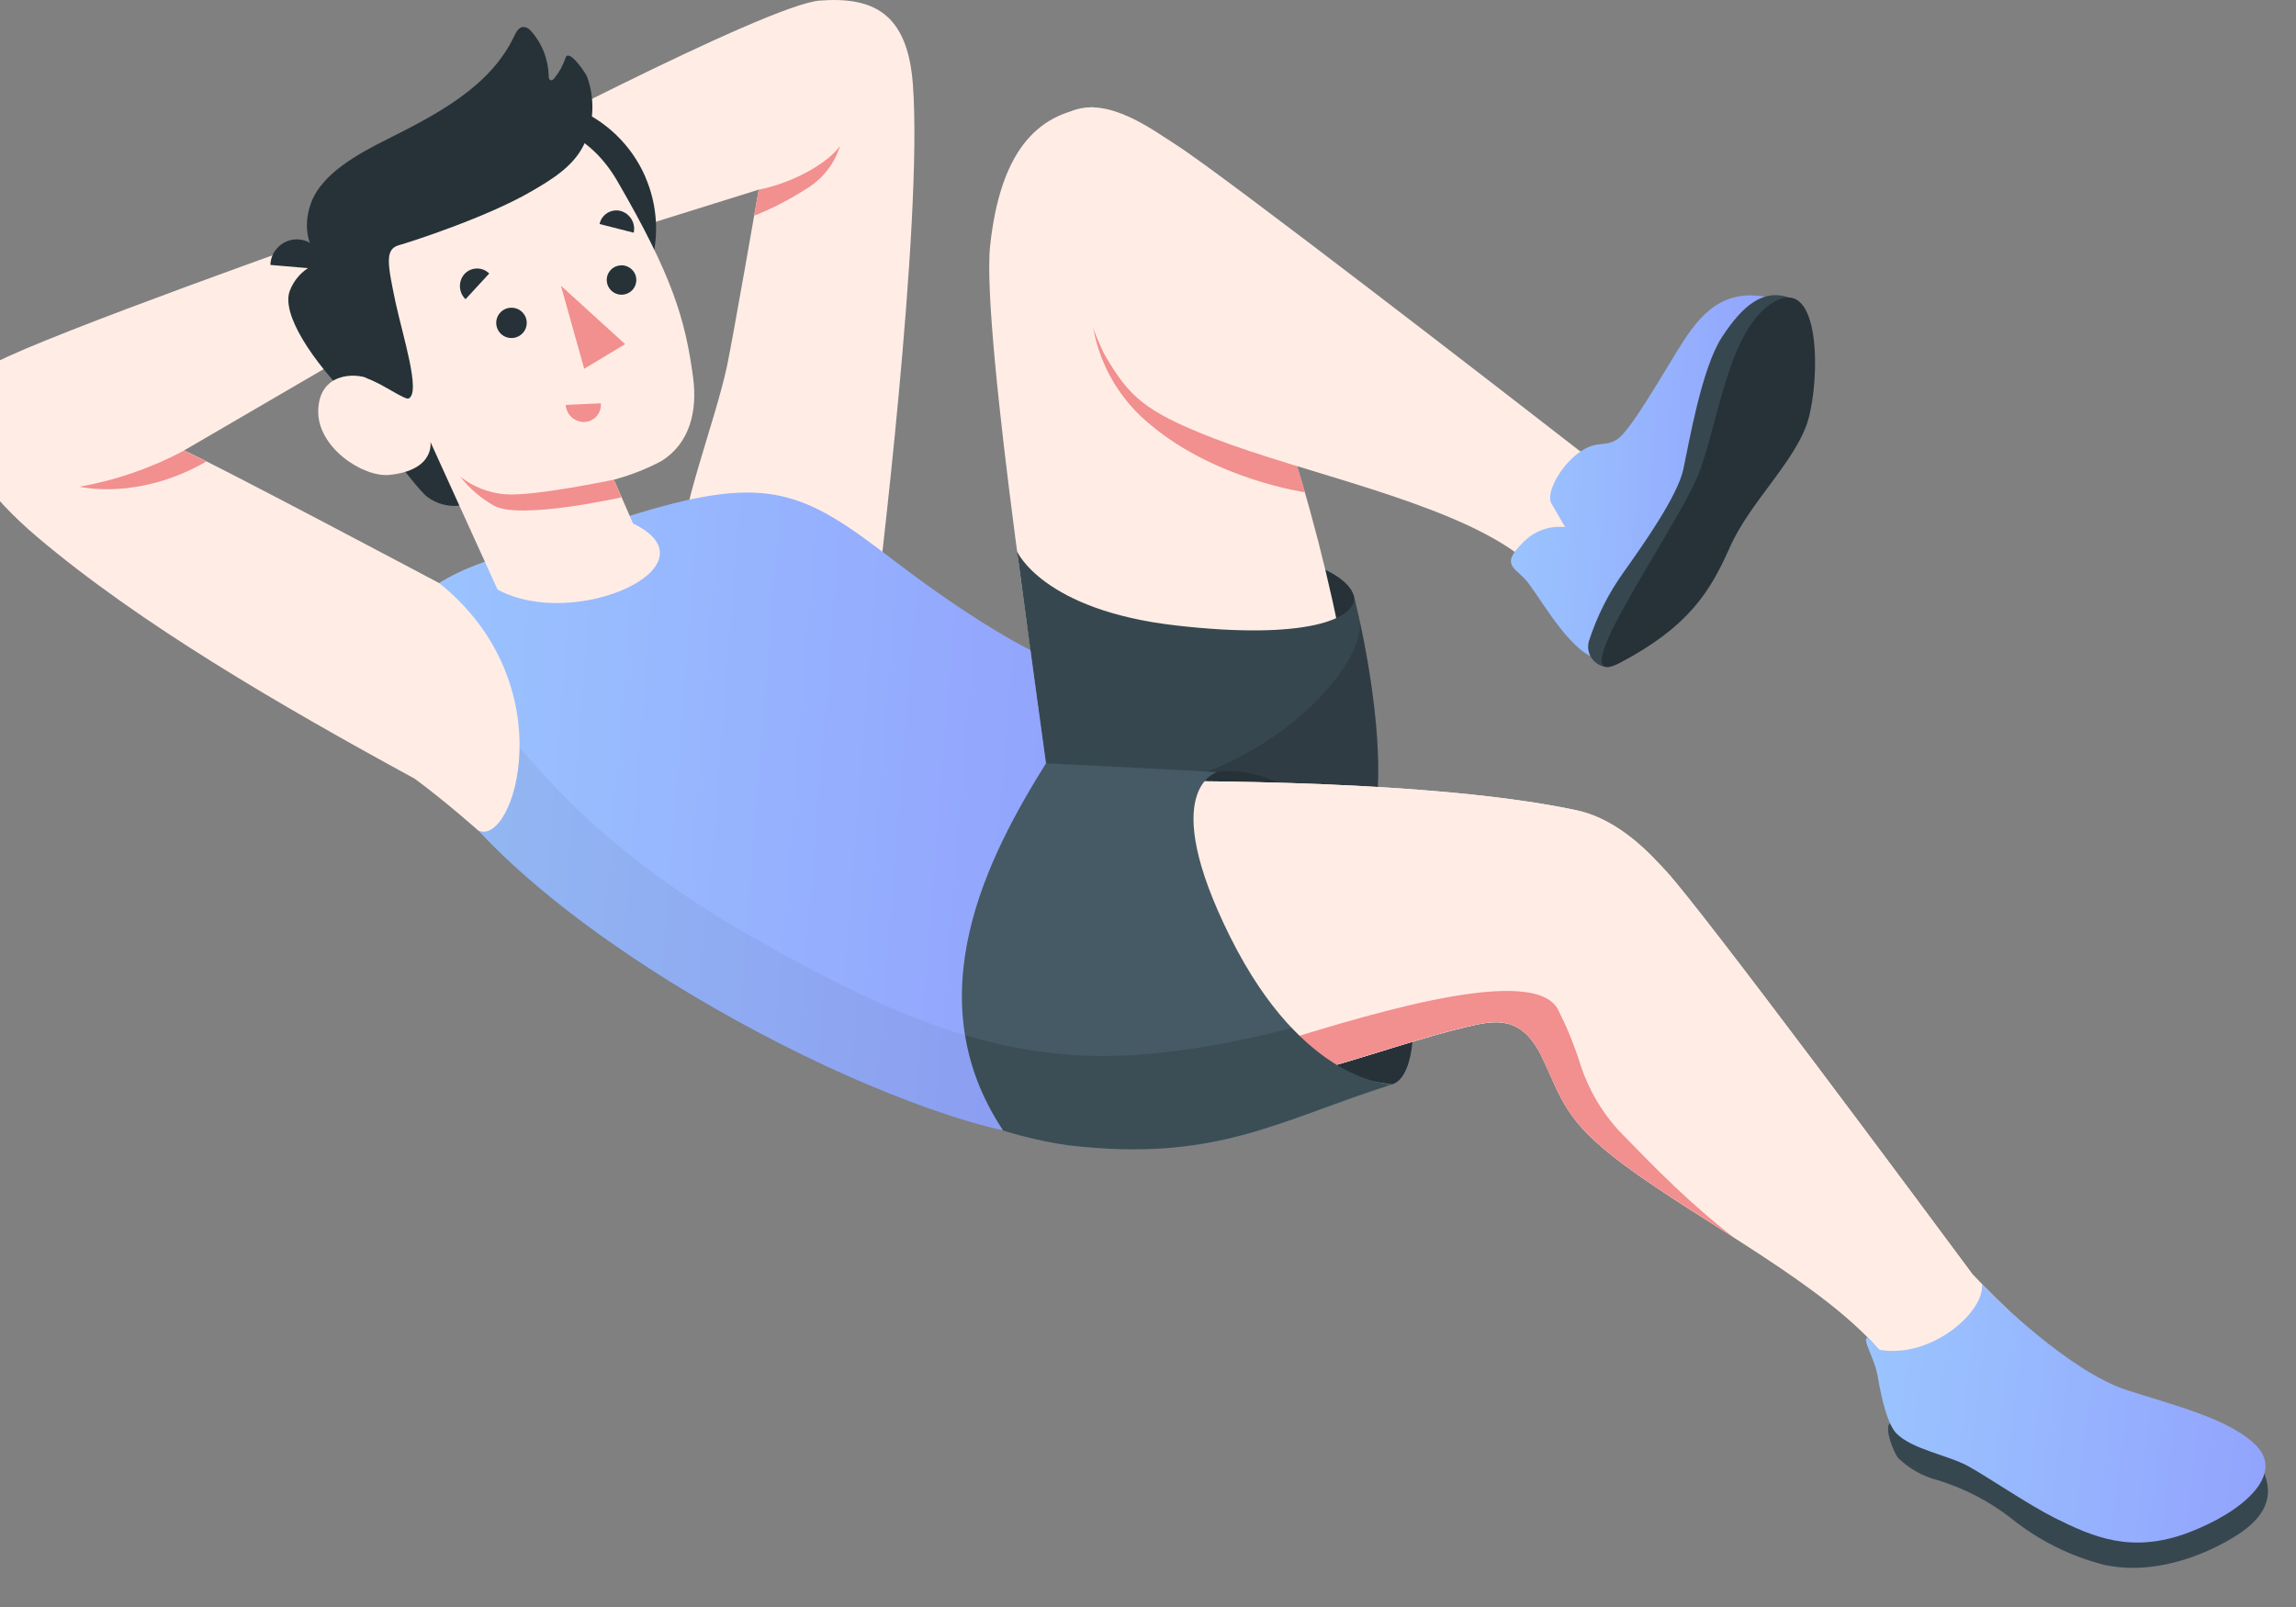 <svg width="50" height="35" viewBox="0 0 50 35" fill="none" xmlns="http://www.w3.org/2000/svg">
<rect x="0" y="0" width="50" height="35" fill="#808080" stroke="none"/>
<path d="M19.085 13.135C19.085 13.135 20.111 4.852 19.879 1.827C19.761 0.276 19.005 -0.075 17.849 0.013C16.694 0.102 10.087 3.59 10.087 3.59L11.029 5.846L16.523 4.13C16.523 4.13 15.963 7.352 15.834 7.964C15.705 8.576 15.435 9.401 15.219 10.139C15.114 10.504 14.967 10.976 14.967 11.204C14.97 11.744 19.085 13.135 19.085 13.135Z" fill="#FFEDE5"/>
<path d="M16.523 4.13C17.289 3.982 18.054 3.532 18.295 3.174C18.171 3.577 17.898 3.918 17.531 4.13C17.182 4.353 16.812 4.543 16.427 4.697L16.523 4.13Z" fill="#F28F8F"/>
<path d="M29.486 12.987C29.372 12.566 28.626 12.122 26.404 11.751C24.183 11.381 22.162 11.751 22.15 12.012C22.138 12.274 22.698 14.018 25.259 14.337C27.821 14.655 29.721 13.914 29.486 12.987Z" fill="#263238"/>
<path d="M22.803 16.573C22.803 16.573 21.355 7.246 21.563 5.342C21.779 3.374 22.53 2.461 23.791 2.333C25.438 3.283 26.315 5.553 27.368 7.79C28.421 10.027 29.562 14.826 29.622 17.12C29.683 19.413 27.857 21.047 25.788 21.345C23.72 21.643 22.803 16.573 22.803 16.573Z" fill="#FFEDE5"/>
<path d="M25.078 9.271C24.41 8.737 23.959 7.982 23.807 7.144L25.879 6.427L27.276 7.582L27.318 7.672C27.335 7.71 27.353 7.749 27.373 7.787C27.413 7.873 27.453 7.963 27.493 8.054C27.503 8.081 27.515 8.107 27.527 8.135C27.558 8.206 27.588 8.283 27.619 8.356L27.65 8.433C27.692 8.535 27.732 8.64 27.774 8.747C27.814 8.855 27.854 8.966 27.894 9.078C27.903 9.103 27.912 9.126 27.919 9.15L28.026 9.46C28.026 9.474 28.037 9.491 28.042 9.505C28.126 9.756 28.209 10.016 28.289 10.281L28.302 10.324C28.342 10.455 28.381 10.588 28.42 10.722C28.42 10.722 26.495 10.448 25.078 9.271Z" fill="#F28F8F"/>
<path d="M23.354 2.413C24.141 2.104 25.099 2.826 25.606 3.15C26.635 3.805 32.927 8.675 34.394 9.816C34.712 10.008 35.035 10.193 35.365 10.367L33.636 13.051C33.495 12.665 33.273 12.313 32.985 12.018C31.416 10.906 28.381 10.3 26.427 9.545C24.906 8.955 24.588 8.625 24.076 7.762C23.684 7.079 22.269 2.923 23.354 2.413Z" fill="#FFEDE5"/>
<path d="M22.772 16.624L22.15 12.013C22.15 12.013 22.708 13.284 25.583 13.619C28.458 13.954 29.559 13.471 29.486 12.987C29.486 12.987 30.237 15.875 29.946 17.751C29.655 19.627 26.77 21.625 26.77 21.625L22.772 16.624Z" fill="#37474F"/>
<path opacity="0.15" d="M24.045 17.255C23.78 17.255 23.532 17.272 23.302 17.286L26.498 21.279H27.241C28.069 20.625 29.731 19.157 29.948 17.755C30.162 16.379 29.814 14.462 29.614 13.536C29.728 14.601 27.33 17.186 24.045 17.255Z" fill="black"/>
<path d="M38.438 6.464C37.398 6.272 36.915 7.017 36.532 7.632C36.149 8.247 35.508 9.375 35.221 9.566C34.934 9.756 34.776 9.566 34.367 9.871C33.959 10.176 33.66 10.756 33.786 10.967L34.084 11.48C33.912 11.461 33.739 11.483 33.578 11.543C33.416 11.604 33.272 11.701 33.155 11.827C32.71 12.269 32.941 12.343 33.193 12.594C33.444 12.844 34.033 13.977 34.624 14.285C34.624 14.285 36.216 13.812 37.37 12.018C38.524 10.225 38.438 6.464 38.438 6.464Z" fill="url(#paint0_linear_1_1141)"/>
<path d="M34.952 14.523C34.891 14.512 34.833 14.489 34.782 14.454C34.731 14.42 34.687 14.376 34.654 14.324C34.621 14.272 34.599 14.214 34.59 14.153C34.581 14.092 34.584 14.03 34.6 13.971C34.776 13.418 35.041 12.897 35.383 12.427C35.782 11.864 36.531 10.805 36.657 10.225C36.783 9.645 37.055 8.022 37.499 7.342C37.943 6.662 38.399 6.27 38.984 6.489C39.569 6.709 37.722 11.061 37.18 11.799C36.638 12.536 34.952 14.523 34.952 14.523Z" fill="#37474F"/>
<path d="M35.294 14.428C36.756 13.654 37.238 12.902 37.67 11.921C38.102 10.94 39.112 10.036 39.373 9.156C39.634 8.275 39.661 6.017 38.656 6.564C37.65 7.112 37.441 9.131 37 10.297C36.559 11.464 33.859 15.191 35.294 14.428Z" fill="#263238"/>
<path d="M26.503 16.813C27.171 16.711 28.455 16.986 29.621 18.602C30.873 20.338 31.106 23.367 30.32 23.616C30.32 23.616 28.5 23.404 27.249 22.754C25.999 22.103 23.898 17.71 26.503 16.813Z" fill="#263238"/>
<path d="M47.857 31.266C45.918 30.51 44.33 29.209 42.956 27.755C41.852 26.265 37.117 19.887 36.296 18.988C35.999 18.67 35.295 17.85 34.32 17.645C30.865 16.907 24.47 17.017 24.47 17.017L22.01 16.605L17.11 21.186C17.785 21.901 18.633 22.525 19.873 23.167C21.113 23.808 22.454 24.274 24.263 24.122C27.884 23.819 30.055 22.802 31.993 22.352C32.554 22.223 33.136 22.103 33.577 23.018C34.018 23.932 34.054 24.391 35.359 25.363C37.033 26.61 39.796 28.006 41.002 29.492C41.201 29.857 41.319 30.259 41.35 30.672C41.464 32.24 42.789 31.932 43.856 32.613C44.438 32.985 44.871 33.436 45.572 33.589C46.21 33.72 46.869 33.708 47.502 33.554C48.072 33.42 48.889 33.011 49.17 32.46C49.538 31.725 48.415 31.483 47.857 31.266Z" fill="#FFEDE5"/>
<path d="M47.857 31.266C45.918 30.51 44.33 29.209 42.956 27.755C41.852 26.265 37.117 19.887 36.296 18.988C35.999 18.67 35.295 17.85 34.32 17.645C30.865 16.907 24.47 17.017 24.47 17.017L22.01 16.605L17.11 21.186C17.785 21.901 18.633 22.525 19.873 23.167C21.113 23.808 22.454 24.274 24.263 24.122C27.884 23.819 30.055 22.802 31.993 22.352C32.554 22.223 33.136 22.103 33.577 23.018C34.018 23.932 34.054 24.391 35.359 25.363C37.033 26.61 39.796 28.006 41.002 29.492C41.201 29.857 41.319 30.259 41.35 30.672C41.464 32.24 42.789 31.932 43.856 32.613C44.438 32.985 44.871 33.436 45.572 33.589C46.21 33.72 46.869 33.708 47.502 33.554C48.072 33.42 48.889 33.011 49.17 32.46C49.538 31.725 48.415 31.483 47.857 31.266Z" fill="#FFEDE5"/>
<path d="M35.248 24.619C34.88 24.215 34.601 23.739 34.428 23.221C34.295 22.789 34.124 22.369 33.917 21.966C33.314 20.934 29.314 22.251 27.542 22.791C27.442 22.938 27.027 23.381 26.878 23.749C29.024 23.314 30.569 22.681 31.99 22.351C32.551 22.221 33.133 22.102 33.574 23.016C34.015 23.931 34.051 24.389 35.356 25.361C36.036 25.869 36.896 26.394 37.759 26.953C36.795 26.209 36.069 25.465 35.248 24.619Z" fill="#F28F8F"/>
<path d="M22.39 16.605C22.39 16.605 25.905 16.776 26.503 16.819C26.503 16.819 25.179 17.173 26.789 20.404C28.399 23.636 30.322 23.618 30.322 23.618C27.797 24.42 26.486 25.321 23.268 24.945C19.432 24.395 17.107 21.543 17.107 21.543L22.39 16.605Z" fill="#455A64"/>
<path opacity="0.15" d="M30.313 23.618C30.284 23.62 30.255 23.62 30.225 23.618C29.939 23.585 29.086 23.4 28.132 22.389C27.374 22.59 26.605 22.747 25.828 22.86C22.959 23.277 20.808 22.774 17.601 21.077L17.107 21.54C18.379 22.965 20.011 24.027 21.835 24.616C21.947 24.65 22.061 24.684 22.177 24.715C22.285 24.743 22.395 24.771 22.505 24.796L22.535 24.804C22.636 24.827 22.739 24.848 22.843 24.869L22.898 24.879C23.02 24.902 23.142 24.923 23.267 24.941C23.469 24.964 23.662 24.982 23.849 24.997C24.036 25.012 24.216 25.019 24.391 25.025H24.648C24.732 25.025 24.816 25.025 24.897 25.025C25.142 25.025 25.375 25.006 25.6 24.984C25.748 24.969 25.894 24.951 26.036 24.93C26.38 24.879 26.72 24.808 27.055 24.718C27.186 24.683 27.315 24.646 27.442 24.606C27.765 24.509 28.083 24.4 28.409 24.282L28.806 24.134C29.275 23.963 29.768 23.783 30.32 23.608L30.313 23.618Z" fill="black"/>
<path d="M10.637 12.206C9.208 12.698 7.858 13.56 9.003 16.08C10.637 19.72 18.041 23.761 21.843 24.619C19.912 21.718 21.519 18.643 22.779 16.624L22.439 14.158C22.439 14.158 21.299 13.614 19.41 12.164C17.521 10.715 16.737 10.321 13.926 11.17C11.994 11.754 10.637 12.206 10.637 12.206Z" fill="url(#paint1_linear_1_1141)"/>
<path opacity="0.05" d="M16.424 20.432C12.536 18.22 11.314 16.25 9.789 14.357L8.791 15.567C8.817 15.645 8.847 15.725 8.88 15.807C8.879 15.812 8.879 15.816 8.88 15.82C8.913 15.905 8.95 15.992 8.99 16.08C9.714 17.673 11.534 19.342 13.672 20.795C13.969 21.002 14.29 21.204 14.605 21.4C14.764 21.499 14.922 21.596 15.083 21.695C16.17 22.341 17.296 22.922 18.454 23.435C19.54 23.933 20.671 24.328 21.832 24.615C21.409 23.991 21.127 23.284 21.003 22.541C19.652 22.137 18.203 21.445 16.424 20.432Z" fill="black"/>
<path d="M9.564 12.7C9.564 12.7 4.769 10.154 4.01 9.81L8.207 7.364L7.316 5.067C7.316 5.067 1.079 7.269 -0.109 7.902C-0.731 8.237 -1 8.513 -1 8.987C-1 9.779 -0.241 10.806 0.81 11.695C3.045 13.588 6.078 15.35 9.031 16.96C9.708 17.459 10.412 18.086 10.412 18.086C11.189 18.472 12.319 14.906 9.564 12.7Z" fill="#FFEDE5"/>
<path d="M14.054 3.852C13.754 3.162 13.191 2.618 12.487 2.34C11.784 2.062 10.998 2.073 10.303 2.37C9.607 2.668 9.059 3.227 8.779 3.926C8.499 4.624 8.511 5.405 8.81 6.096C8.829 6.143 8.853 6.185 8.875 6.23L8.151 7.796L7.08 5.836C7.08 5.682 7.023 5.533 6.919 5.418C6.815 5.303 6.672 5.231 6.517 5.215C6.439 5.208 6.36 5.218 6.285 5.242C6.21 5.267 6.141 5.306 6.083 5.358C6.024 5.41 5.976 5.473 5.942 5.544C5.909 5.615 5.89 5.691 5.888 5.77L6.706 5.84C6.526 5.959 6.389 6.13 6.312 6.33C6.118 6.834 6.795 7.862 7.702 8.765C7.702 8.765 8.987 10.566 9.299 10.818C9.5 10.97 9.751 11.04 10.002 11.013L10.08 7.473C10.601 7.753 11.198 7.864 11.786 7.791C12.374 7.719 12.925 7.466 13.362 7.069C13.799 6.671 14.1 6.148 14.224 5.572C14.348 4.997 14.289 4.397 14.054 3.857V3.852Z" fill="#263238"/>
<path d="M8.782 8.406C8.663 8.57 8.301 8.362 8.014 8.241C7.727 8.12 6.96 8.116 6.93 8.928C6.9 9.741 7.906 10.403 8.483 10.343C9.478 10.241 9.374 9.626 9.374 9.626L10.835 12.84C12.527 13.76 15.675 12.312 13.786 11.402L13.369 10.447C13.73 10.351 14.079 10.214 14.409 10.039C15.002 9.664 15.197 8.986 15.092 8.209C14.924 6.962 14.646 6.013 13.437 3.932C12.101 1.657 9.279 2.834 8.177 4.432C7.075 6.029 8.782 8.406 8.782 8.406Z" fill="#FFEDE5"/>
<path d="M8.899 8.679C8.819 8.716 8.292 8.342 8.008 8.246C7.623 8.114 6.998 5.697 6.998 5.697C6.998 5.697 6.487 5.247 6.768 4.436C6.998 3.771 7.848 3.326 8.436 3.031C9.496 2.498 10.683 1.892 11.202 0.777C11.244 0.689 11.303 0.588 11.401 0.587C11.432 0.59 11.461 0.598 11.488 0.612C11.515 0.627 11.539 0.646 11.559 0.67C11.804 0.942 11.942 1.294 11.948 1.659C11.948 1.693 11.958 1.736 11.992 1.746C12.027 1.756 12.052 1.728 12.073 1.703C12.18 1.572 12.262 1.422 12.315 1.261C12.386 1.041 12.76 1.6 12.787 1.677C12.874 1.919 12.912 2.177 12.898 2.434C12.884 2.692 12.818 2.944 12.704 3.175C12.472 3.637 11.995 3.923 11.559 4.175C10.586 4.739 8.923 5.275 8.691 5.339C8.376 5.426 8.437 5.74 8.615 6.591C8.779 7.343 9.168 8.554 8.899 8.679Z" fill="#263238"/>
<path d="M13.369 10.447C13.369 10.447 11.632 10.812 11.014 10.766C10.651 10.74 10.306 10.605 10.022 10.38C10.223 10.64 10.476 10.856 10.764 11.017C11.335 11.326 13.532 10.832 13.532 10.832L13.369 10.447Z" fill="#F28F8F"/>
<path d="M10.654 5.957L10.138 6.517C10.063 6.445 10.02 6.348 10.016 6.244C10.012 6.141 10.049 6.041 10.118 5.964C10.153 5.928 10.194 5.899 10.24 5.879C10.286 5.859 10.335 5.849 10.385 5.848C10.435 5.847 10.484 5.857 10.531 5.875C10.577 5.894 10.619 5.922 10.654 5.957Z" fill="#263238"/>
<path d="M12.319 8.819L13.084 8.784C13.089 8.834 13.083 8.884 13.068 8.932C13.052 8.98 13.027 9.024 12.994 9.062C12.961 9.1 12.921 9.131 12.876 9.153C12.83 9.176 12.781 9.188 12.73 9.191C12.627 9.194 12.526 9.157 12.449 9.088C12.373 9.018 12.326 8.922 12.319 8.819Z" fill="#F28F8F"/>
<path d="M13.8 5.068L13.057 4.879C13.067 4.83 13.087 4.783 13.116 4.742C13.145 4.701 13.182 4.666 13.225 4.639C13.267 4.613 13.315 4.595 13.365 4.587C13.415 4.579 13.466 4.582 13.515 4.594C13.614 4.622 13.699 4.687 13.752 4.775C13.805 4.863 13.822 4.967 13.8 5.068Z" fill="#263238"/>
<path d="M12.215 6.222L12.722 8.032L13.613 7.495L12.215 6.222Z" fill="#F28F8F"/>
<path d="M10.806 7.033C10.806 7.099 10.826 7.162 10.863 7.217C10.899 7.271 10.951 7.313 11.012 7.338C11.073 7.362 11.14 7.369 11.204 7.356C11.269 7.343 11.328 7.311 11.374 7.265C11.421 7.219 11.452 7.16 11.465 7.096C11.477 7.032 11.471 6.965 11.446 6.905C11.42 6.845 11.378 6.793 11.323 6.757C11.268 6.721 11.204 6.702 11.139 6.702C11.095 6.702 11.051 6.71 11.011 6.727C10.97 6.744 10.934 6.768 10.903 6.799C10.872 6.83 10.847 6.866 10.831 6.907C10.814 6.947 10.806 6.99 10.806 7.033Z" fill="#263238"/>
<path d="M13.213 6.097C13.213 6.16 13.231 6.222 13.267 6.275C13.302 6.328 13.352 6.369 13.411 6.394C13.47 6.418 13.535 6.425 13.598 6.412C13.66 6.4 13.718 6.369 13.763 6.325C13.808 6.28 13.839 6.223 13.851 6.16C13.864 6.098 13.857 6.034 13.833 5.975C13.808 5.917 13.767 5.867 13.713 5.832C13.66 5.796 13.598 5.778 13.534 5.778C13.449 5.779 13.367 5.812 13.307 5.872C13.247 5.932 13.213 6.012 13.213 6.097Z" fill="#263238"/>
<path d="M41.157 31.001C41.03 31.087 41.226 31.626 41.341 31.759C41.579 31.989 41.873 32.154 42.195 32.237C42.779 32.415 43.326 32.699 43.806 33.075C44.398 33.551 45.087 33.895 45.825 34.082C46.702 34.275 47.715 34.029 48.598 33.508C49.525 32.964 49.439 32.442 49.312 32.094L41.157 31.001Z" fill="#37474F"/>
<path d="M43.161 27.972C43.458 28.284 45.074 29.871 46.314 30.275C47.302 30.597 48.586 30.904 49.149 31.501C49.734 32.123 48.862 32.92 47.664 33.377C46.413 33.852 45.564 33.468 44.734 33.054C44.15 32.759 43.291 32.169 42.858 31.931C42.426 31.694 41.626 31.564 41.292 31.212C41.108 31.017 40.975 30.474 40.895 29.998C40.822 29.555 40.528 29.156 40.678 29.132L40.922 29.396C42.05 29.603 43.227 28.567 43.161 27.972Z" fill="url(#paint2_linear_1_1141)"/>
<path d="M4.01 9.811C3.299 10.192 2.53 10.459 1.734 10.6C1.734 10.6 2.995 10.914 4.495 10.051L4.01 9.811Z" fill="#F28F8F"/>
<defs>
<linearGradient id="paint0_linear_1_1141" x1="38.439" y1="14.285" x2="31.039" y2="13.882" gradientUnits="userSpaceOnUse">
<stop stop-color="#92A3FD"/>
<stop offset="1" stop-color="#9DCEFF"/>
</linearGradient>
<linearGradient id="paint1_linear_1_1141" x1="22.779" y1="24.619" x2="3.851" y2="23.122" gradientUnits="userSpaceOnUse">
<stop stop-color="#92A3FD"/>
<stop offset="1" stop-color="#9DCEFF"/>
</linearGradient>
<linearGradient id="paint2_linear_1_1141" x1="49.336" y1="33.596" x2="37.837" y2="32.22" gradientUnits="userSpaceOnUse">
<stop stop-color="#92A3FD"/>
<stop offset="1" stop-color="#9DCEFF"/>
</linearGradient>
</defs>
</svg>
